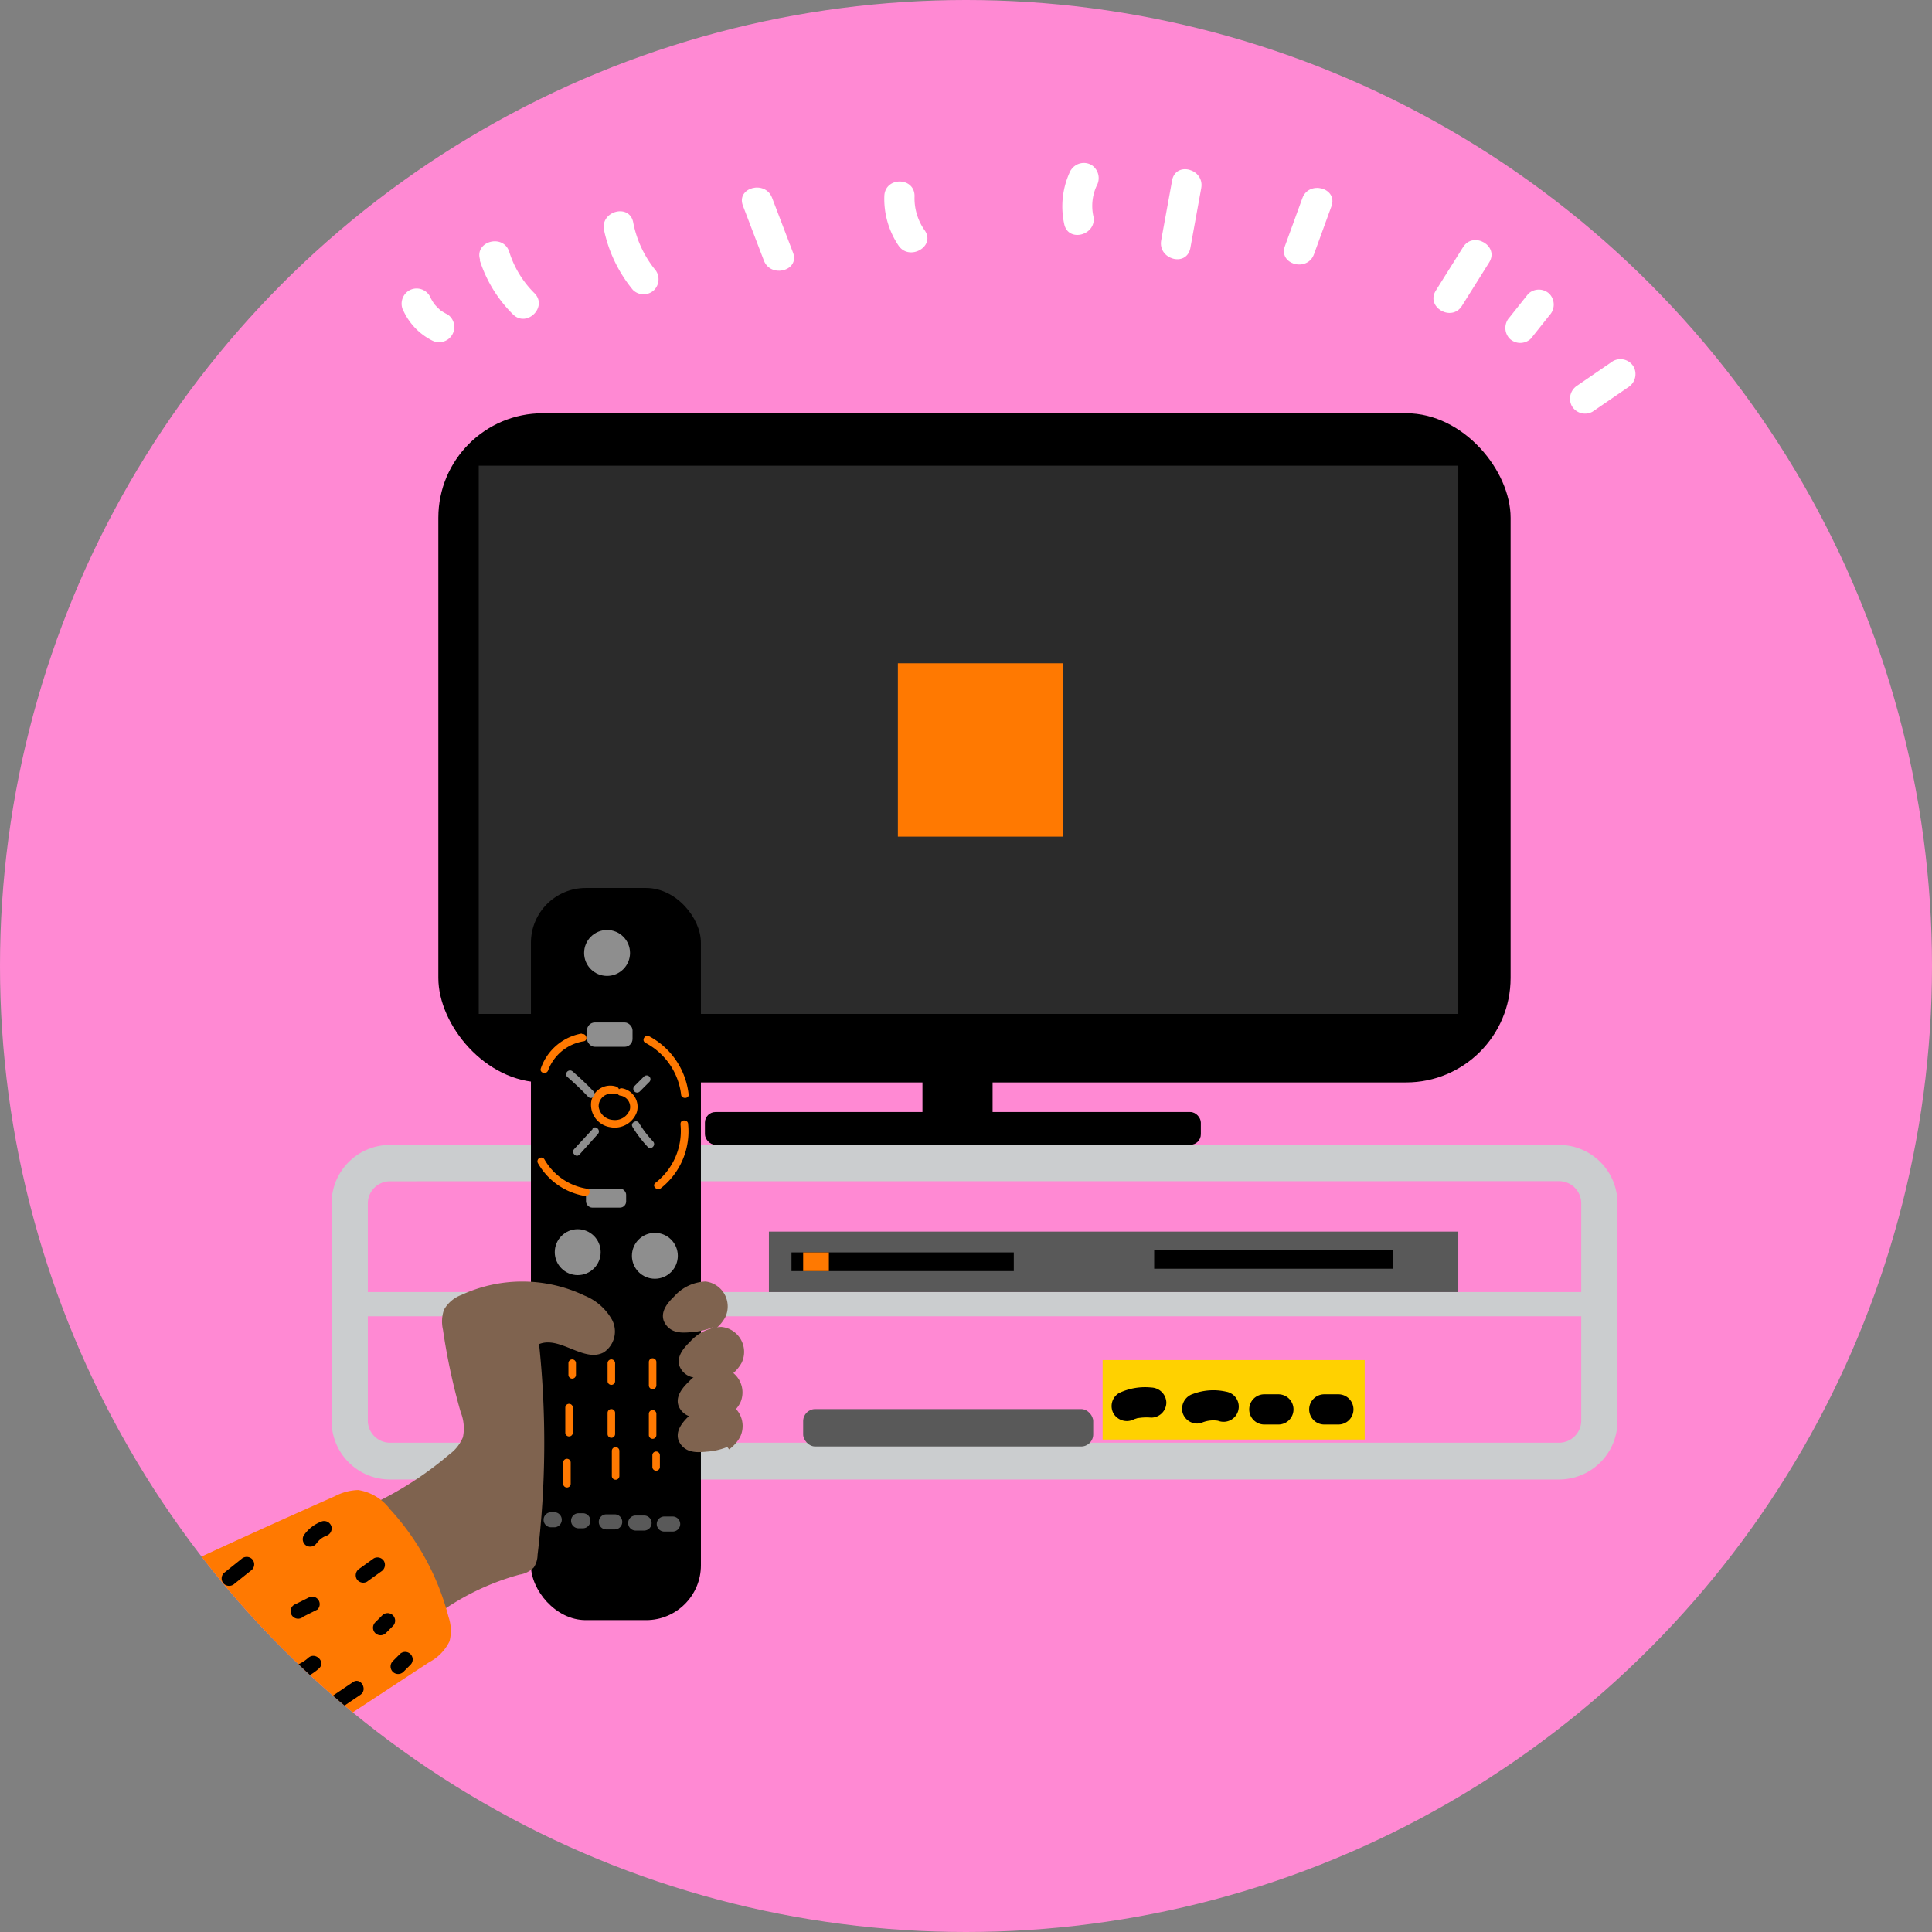 <svg id="Calque_1" data-name="Calque 1" xmlns="http://www.w3.org/2000/svg" xmlns:xlink="http://www.w3.org/1999/xlink" viewBox="0 0 154 154"><rect x="0" y="0" width="154" height="154" fill="#808080" stroke="none"/><defs><clipPath id="clip-path"><circle cx="77" cy="77" r="77" style="fill:#ff89d3"/></clipPath></defs><title>Television</title><circle cx="77" cy="77" r="77" style="fill:#ff89d3"/><g style="clip-path:url(#clip-path)"><g id="_Groupe_" data-name="&lt;Groupe&gt;"><g id="_Groupe_2" data-name="&lt;Groupe&gt;"><path d="M.32,135.59,2,134.74c.69-.35.08-1.39-.61-1l-1.68.84c-.69.35-.08,1.39.61,1Z"/></g></g><g id="_Groupe_3" data-name="&lt;Groupe&gt;"><g id="_Groupe_4" data-name="&lt;Groupe&gt;"><path d="M1.7,140.19A2.71,2.71,0,0,0,3.89,139a.61.61,0,0,0-.22-.82.62.62,0,0,0-.82.22A1.43,1.43,0,0,1,1.7,139a.6.6,0,0,0,0,1.2Z"/></g></g><g id="_Groupe_5" data-name="&lt;Groupe&gt;"><g id="_Groupe_6" data-name="&lt;Groupe&gt;"><path d="M4.67,144.64l1.4-.56a.62.62,0,0,0,.42-.74.61.61,0,0,0-.74-.42l-1.4.56a.62.62,0,0,0-.42.74.61.61,0,0,0,.74.42Z"/></g></g><g id="_Groupe_7" data-name="&lt;Groupe&gt;"><g id="_Groupe_8" data-name="&lt;Groupe&gt;"><path d="M5.39,149.66l.56-.28a.6.6,0,1,0-.61-1l-.56.28a.6.6,0,1,0,.61,1Z"/></g></g><g id="_Groupe_9" data-name="&lt;Groupe&gt;"><rect x="34.94" y="32.94" width="85.47" height="53.34" rx="8.33" ry="8.33"/></g><g id="_Groupe_10" data-name="&lt;Groupe&gt;"><rect x="38.16" y="37.12" width="78.08" height="43.7" style="fill:#2b2b2b"/></g><g id="_Groupe_11" data-name="&lt;Groupe&gt;"><rect x="71.57" y="52.87" width="13.17" height="13.82" style="fill:#ff7901"/></g><g id="_Groupe_12" data-name="&lt;Groupe&gt;"><path id="_Tracé_transparent_" data-name="&lt;Tracé transparent&gt;" d="M124.27,117.93H31.09a4.66,4.66,0,0,1-4.66-4.66V95.92a4.66,4.66,0,0,1,4.66-4.66h93.18a4.66,4.66,0,0,1,4.66,4.66v17.35A4.66,4.66,0,0,1,124.27,117.93ZM31.09,94.16a1.77,1.77,0,0,0-1.77,1.77v17.35A1.77,1.77,0,0,0,31.09,115h93.18a1.77,1.77,0,0,0,1.77-1.77V95.92a1.77,1.77,0,0,0-1.77-1.77Z" style="fill:#cbcdcf"/></g><g id="_Groupe_13" data-name="&lt;Groupe&gt;"><rect x="27.87" y="102.99" width="98.65" height="1.93" style="fill:#cbcdcf"/></g><g id="_Groupe_14" data-name="&lt;Groupe&gt;"><rect x="61.29" y="98.17" width="54.95" height="4.82" style="fill:#595959"/></g><g id="_Groupe_15" data-name="&lt;Groupe&gt;"><rect x="87.89" y="108.41" width="20.89" height="6.34" style="fill:#ffd100"/></g><g id="_Groupe_16" data-name="&lt;Groupe&gt;"><rect x="63.09" y="99.83" width="17.72" height="1.49"/></g><g id="_Groupe_17" data-name="&lt;Groupe&gt;"><rect x="92" y="99.64" width="19.02" height="1.49"/></g><g id="_Groupe_18" data-name="&lt;Groupe&gt;"><rect x="64.02" y="99.83" width="2.05" height="1.49" style="fill:#ff7901"/></g><g id="_Groupe_19" data-name="&lt;Groupe&gt;"><rect x="73.53" y="84.91" width="5.59" height="4.66"/></g><g id="_Groupe_20" data-name="&lt;Groupe&gt;"><rect x="56.19" y="88.64" width="39.53" height="2.61" rx="0.84" ry="0.84"/></g><g id="_Groupe_21" data-name="&lt;Groupe&gt;"><rect x="64.02" y="112.32" width="23.12" height="2.98" rx="0.96" ry="0.96" style="fill:#595959"/></g><g id="_Groupe_22" data-name="&lt;Groupe&gt;"><rect x="42.32" y="70.78" width="13.55" height="58.36" rx="4.37" ry="4.37"/></g><g id="_Groupe_23" data-name="&lt;Groupe&gt;"><circle cx="48.39" cy="75.96" r="1.83" style="fill:#8e8e8e"/></g><g id="_Groupe_24" data-name="&lt;Groupe&gt;"><circle cx="52.2" cy="100.1" r="1.83" style="fill:#8e8e8e"/></g><g id="_Groupe_25" data-name="&lt;Groupe&gt;"><circle cx="46.05" cy="99.81" r="1.83" style="fill:#8e8e8e"/></g><g id="_Groupe_26" data-name="&lt;Groupe&gt;"><rect x="46.79" y="81.5" width="3.63" height="1.94" rx="0.63" ry="0.63" style="fill:#8e8e8e"/></g><g id="_Groupe_27" data-name="&lt;Groupe&gt;"><rect x="46.71" y="94.74" width="3.2" height="1.52" rx="0.49" ry="0.49" style="fill:#8e8e8e"/></g><g id="_Groupe_28" data-name="&lt;Groupe&gt;"><path id="_Tracé_" data-name="&lt;Tracé&gt;" d="M56.78,105.81a2.79,2.79,0,0,0,.81-.92,1.74,1.74,0,0,0-1.42-2.5,3.27,3.27,0,0,0-2.33,1.14c-.47.44-1,1-.76,1.65a1.2,1.2,0,0,0,.87.73,3.4,3.4,0,0,0,1.18,0,3.46,3.46,0,0,0,2.12-.73" style="fill:#7f634f"/><path id="_Tracé_transparent_2" data-name="&lt;Tracé transparent&gt;" d="M54.5,106.22a2.47,2.47,0,0,1-.6-.07,1.43,1.43,0,0,1-1-.89c-.19-.58.08-1.2.82-1.9a3.53,3.53,0,0,1,2.52-1.21A2,2,0,0,1,57.81,105a3,3,0,0,1-.88,1l-.15-.19a5.18,5.18,0,0,1-1.62.37A6.32,6.32,0,0,1,54.5,106.22ZM56,102.63a3.28,3.28,0,0,0-2,1.08c-.58.55-.81,1-.69,1.4a1,1,0,0,0,.7.57,3.19,3.19,0,0,0,1.1,0,3.27,3.27,0,0,0,2-.67l.08.09a1.74,1.74,0,0,0,.21-.32,1.5,1.5,0,0,0-1.23-2.16Z" style="fill:#7f634f"/></g><g id="_Groupe_29" data-name="&lt;Groupe&gt;"><path id="_Tracé_2" data-name="&lt;Tracé&gt;" d="M58,109.44a2.79,2.79,0,0,0,.81-.92,1.74,1.74,0,0,0-1.42-2.5,3.27,3.27,0,0,0-2.33,1.14c-.47.44-1,1-.76,1.65a1.2,1.2,0,0,0,.87.73,3.4,3.4,0,0,0,1.18,0,3.46,3.46,0,0,0,2.12-.73" style="fill:#7f634f"/><path id="_Tracé_transparent_3" data-name="&lt;Tracé transparent&gt;" d="M55.77,109.84a2.51,2.51,0,0,1-.61-.07,1.44,1.44,0,0,1-1-.89c-.19-.58.08-1.2.82-1.9a3.5,3.5,0,0,1,2.52-1.21,2,2,0,0,1,1.62,2.85,3,3,0,0,1-.88,1l-.15-.19a5.19,5.19,0,0,1-1.62.37A6.25,6.25,0,0,1,55.77,109.84Zm1.53-3.59a3.28,3.28,0,0,0-2,1.09c-.59.55-.82,1-.69,1.4a1,1,0,0,0,.7.57,3.18,3.18,0,0,0,1.1,0,3.26,3.26,0,0,0,2-.67l.08.09a1.74,1.74,0,0,0,.21-.32,1.5,1.5,0,0,0-1.23-2.16Z" style="fill:#7f634f"/></g><g id="_Groupe_30" data-name="&lt;Groupe&gt;"><path id="_Tracé_3" data-name="&lt;Tracé&gt;" d="M58,112.64a2.79,2.79,0,0,0,.81-.92,1.74,1.74,0,0,0-1.42-2.5A3.27,3.27,0,0,0,55,110.37c-.47.44-1,1-.76,1.65a1.2,1.2,0,0,0,.87.73,3.4,3.4,0,0,0,1.18,0,3.46,3.46,0,0,0,2.12-.73" style="fill:#7f634f"/><path id="_Tracé_transparent_4" data-name="&lt;Tracé transparent&gt;" d="M55.68,113a2.47,2.47,0,0,1-.6-.07,1.43,1.43,0,0,1-1-.89c-.19-.58.08-1.2.82-1.9A3.52,3.52,0,0,1,57.36,109,2,2,0,0,1,59,111.83a3,3,0,0,1-.88,1l-.15-.19a5.19,5.19,0,0,1-1.62.37A6.32,6.32,0,0,1,55.68,113Zm1.53-3.59a3.28,3.28,0,0,0-2,1.08c-.59.55-.82,1-.69,1.4a1,1,0,0,0,.7.57,3.19,3.19,0,0,0,1.1,0,3.27,3.27,0,0,0,2-.67l.08.09a1.74,1.74,0,0,0,.21-.32,1.5,1.5,0,0,0-1.23-2.16Z" style="fill:#7f634f"/></g><g id="_Groupe_31" data-name="&lt;Groupe&gt;"><path id="_Tracé_4" data-name="&lt;Tracé&gt;" d="M58,115.34a2.79,2.79,0,0,0,.81-.92,1.74,1.74,0,0,0-1.42-2.5A3.27,3.27,0,0,0,55,113.07c-.47.44-1,1-.76,1.65a1.2,1.2,0,0,0,.87.73,3.4,3.4,0,0,0,1.18,0,3.46,3.46,0,0,0,2.12-.73" style="fill:#7f634f"/><path id="_Tracé_transparent_5" data-name="&lt;Tracé transparent&gt;" d="M55.68,115.75a2.47,2.47,0,0,1-.6-.07,1.43,1.43,0,0,1-1-.89c-.19-.58.08-1.2.82-1.9a3.55,3.55,0,0,1,2.52-1.21A2,2,0,0,1,59,114.53a3,3,0,0,1-.88,1l-.15-.19a5.18,5.18,0,0,1-1.62.37A6.32,6.32,0,0,1,55.68,115.75Zm1.53-3.59a3.28,3.28,0,0,0-2,1.08c-.58.55-.81,1-.69,1.4a1,1,0,0,0,.7.57,3.19,3.19,0,0,0,1.1,0,3.27,3.27,0,0,0,2-.67l.08.09a1.74,1.74,0,0,0,.21-.32,1.5,1.5,0,0,0-1.23-2.16Z" style="fill:#7f634f"/></g><g id="_Groupe_32" data-name="&lt;Groupe&gt;"><g id="_Groupe_33" data-name="&lt;Groupe&gt;"><path d="M51.44,83.12a5.39,5.39,0,0,1,2.85,4.11c0,.38.65.38.6,0a6,6,0,0,0-3.14-4.63c-.34-.18-.65.34-.3.52Z" style="fill:#ff7901"/></g></g><g id="_Groupe_34" data-name="&lt;Groupe&gt;"><g id="_Groupe_35" data-name="&lt;Groupe&gt;"><path d="M46.37,82.38a4.22,4.22,0,0,0-3.26,2.78c-.13.37.45.52.58.16A3.63,3.63,0,0,1,46.53,83c.38-.07.22-.65-.16-.58Z" style="fill:#ff7901"/></g></g><g id="_Groupe_36" data-name="&lt;Groupe&gt;"><g id="_Groupe_37" data-name="&lt;Groupe&gt;"><path d="M54.24,89.6a5.23,5.23,0,0,1-2,4.69c-.3.24.12.66.43.43a5.77,5.77,0,0,0,2.18-5.12c0-.38-.64-.39-.6,0Z" style="fill:#ff7901"/></g></g><g id="_Groupe_38" data-name="&lt;Groupe&gt;"><g id="_Groupe_39" data-name="&lt;Groupe&gt;"><path d="M42.88,92.72a5.31,5.31,0,0,0,3.74,2.61c.38.06.54-.52.16-.58a4.74,4.74,0,0,1-3.38-2.33.3.3,0,0,0-.52.3Z" style="fill:#ff7901"/></g></g><g id="_Groupe_40" data-name="&lt;Groupe&gt;"><g id="_Groupe_41" data-name="&lt;Groupe&gt;"><path d="M49.12,86.61a1.54,1.54,0,0,0-2,1.24,1.81,1.81,0,0,0,1.54,2,1.87,1.87,0,0,0,2.1-1.2,1.5,1.5,0,0,0-1.16-1.9c-.38-.06-.54.52-.16.58a.91.91,0,0,1,.77,1.09,1.25,1.25,0,0,1-1.34.85,1.23,1.23,0,0,1-1.15-1.06,1,1,0,0,1,1.26-1c.37.12.53-.46.16-.58Z" style="fill:#ff7901"/></g></g><g id="_Groupe_42" data-name="&lt;Groupe&gt;"><g id="_Groupe_43" data-name="&lt;Groupe&gt;"><path d="M45.31,108.66v.93a.3.3,0,0,0,.6,0v-.93a.3.3,0,0,0-.6,0Z" style="fill:#ff7901"/></g></g><g id="_Groupe_44" data-name="&lt;Groupe&gt;"><g id="_Groupe_45" data-name="&lt;Groupe&gt;"><path d="M45.06,112.2v2a.3.3,0,0,0,.6,0v-2a.3.3,0,0,0-.6,0Z" style="fill:#ff7901"/></g></g><g id="_Groupe_46" data-name="&lt;Groupe&gt;"><g id="_Groupe_47" data-name="&lt;Groupe&gt;"><path d="M44.89,116.58v1.69a.3.3,0,0,0,.6,0v-1.69a.3.3,0,0,0-.6,0Z" style="fill:#ff7901"/></g></g><g id="_Groupe_48" data-name="&lt;Groupe&gt;"><g id="_Groupe_49" data-name="&lt;Groupe&gt;"><path d="M48.43,108.66v1.43a.3.3,0,0,0,.6,0v-1.43a.3.3,0,0,0-.6,0Z" style="fill:#ff7901"/></g></g><g id="_Groupe_50" data-name="&lt;Groupe&gt;"><g id="_Groupe_51" data-name="&lt;Groupe&gt;"><path d="M48.43,112.62v1.69a.3.3,0,0,0,.6,0v-1.69a.3.3,0,0,0-.6,0Z" style="fill:#ff7901"/></g></g><g id="_Groupe_52" data-name="&lt;Groupe&gt;"><g id="_Groupe_53" data-name="&lt;Groupe&gt;"><path d="M48.77,115.65v2a.3.3,0,0,0,.6,0v-2a.3.3,0,0,0-.6,0Z" style="fill:#ff7901"/></g></g><g id="_Groupe_54" data-name="&lt;Groupe&gt;"><g id="_Groupe_55" data-name="&lt;Groupe&gt;"><path d="M51.72,108.57v1.86a.3.3,0,0,0,.6,0v-1.86a.3.3,0,0,0-.6,0Z" style="fill:#ff7901"/></g></g><g id="_Groupe_56" data-name="&lt;Groupe&gt;"><g id="_Groupe_57" data-name="&lt;Groupe&gt;"><path d="M51.72,112.7v1.69a.3.3,0,0,0,.6,0V112.7a.3.3,0,0,0-.6,0Z" style="fill:#ff7901"/></g></g><g id="_Groupe_58" data-name="&lt;Groupe&gt;"><g id="_Groupe_59" data-name="&lt;Groupe&gt;"><path d="M52,116v.93a.3.3,0,0,0,.6,0V116a.3.3,0,0,0-.6,0Z" style="fill:#ff7901"/></g></g><g id="_Groupe_60" data-name="&lt;Groupe&gt;"><g id="_Groupe_61" data-name="&lt;Groupe&gt;"><path d="M43.93,121.74h.25a.6.6,0,0,0,0-1.2h-.25a.6.6,0,0,0,0,1.2Z" style="fill:#595959"/></g></g><g id="_Groupe_62" data-name="&lt;Groupe&gt;"><g id="_Groupe_63" data-name="&lt;Groupe&gt;"><path d="M46.12,121.82h.34a.6.6,0,0,0,0-1.2h-.34a.6.6,0,0,0,0,1.2Z" style="fill:#595959"/></g></g><g id="_Groupe_64" data-name="&lt;Groupe&gt;"><g id="_Groupe_65" data-name="&lt;Groupe&gt;"><path d="M48.31,121.91H49a.6.6,0,0,0,0-1.2h-.67a.6.6,0,0,0,0,1.2Z" style="fill:#595959"/></g></g><g id="_Groupe_66" data-name="&lt;Groupe&gt;"><g id="_Groupe_67" data-name="&lt;Groupe&gt;"><path d="M50.67,122h.67a.6.6,0,0,0,0-1.2h-.67a.6.6,0,0,0,0,1.2Z" style="fill:#595959"/></g></g><g id="_Groupe_68" data-name="&lt;Groupe&gt;"><g id="_Groupe_69" data-name="&lt;Groupe&gt;"><path d="M52.95,122.08h.67a.6.6,0,0,0,0-1.2h-.67a.6.6,0,0,0,0,1.2Z" style="fill:#595959"/></g></g><g id="_Groupe_70" data-name="&lt;Groupe&gt;"><g id="_Groupe_71" data-name="&lt;Groupe&gt;"><path d="M51,87l.76-.76a.3.3,0,0,0-.43-.43l-.76.76A.3.3,0,0,0,51,87Z" style="fill:#8e8e8e"/></g></g><g id="_Groupe_72" data-name="&lt;Groupe&gt;"><g id="_Groupe_73" data-name="&lt;Groupe&gt;"><path d="M50.42,89.83a9.54,9.54,0,0,0,1.21,1.59c.27.28.69-.14.43-.43a8.78,8.78,0,0,1-1.12-1.47c-.2-.33-.72,0-.52.3Z" style="fill:#8e8e8e"/></g></g><g id="_Groupe_74" data-name="&lt;Groupe&gt;"><g id="_Groupe_75" data-name="&lt;Groupe&gt;"><path d="M47.24,90,45.76,91.6c-.26.29.17.72.43.43l1.47-1.64c.26-.29-.17-.72-.43-.43Z" style="fill:#8e8e8e"/></g></g><g id="_Groupe_76" data-name="&lt;Groupe&gt;"><g id="_Groupe_77" data-name="&lt;Groupe&gt;"><path d="M47.32,87q-.8-.84-1.68-1.6c-.29-.25-.72.17-.43.43q.88.76,1.68,1.6c.27.28.69-.15.43-.43Z" style="fill:#8e8e8e"/></g></g><g id="_Groupe_78" data-name="&lt;Groupe&gt;"><path d="M28.57,120.39a27.65,27.65,0,0,0,7.26-4.47,3.17,3.17,0,0,0,1.07-1.36,3.48,3.48,0,0,0-.18-2A50,50,0,0,1,35.31,106a2.91,2.91,0,0,1,.08-1.6,2.66,2.66,0,0,1,1.39-1.18,11.55,11.55,0,0,1,9.81.05,4.42,4.42,0,0,1,2.19,1.92,2,2,0,0,1-.66,2.61c-1.58.84-3.49-1.34-5.15-.66a75.05,75.05,0,0,1-.12,16.8,1.89,1.89,0,0,1-.3,1,2,2,0,0,1-1.13.57,20.06,20.06,0,0,0-9.5,5.79l-2.55-10.48" style="fill:#7f634f"/></g><g id="_Groupe_79" data-name="&lt;Groupe&gt;"><path d="M-2.61,133.06q14.48-7.24,29.29-13.79a4.28,4.28,0,0,1,1.87-.5,3.91,3.91,0,0,1,2.52,1.51,20.17,20.17,0,0,1,4.68,8.6,3.38,3.38,0,0,1,.08,1.95,3.7,3.7,0,0,1-1.63,1.67L5.69,151.22" style="fill:#ff7901"/></g><g id="_Groupe_80" data-name="&lt;Groupe&gt;"><g id="_Groupe_81" data-name="&lt;Groupe&gt;"><path d="M32.17,24.8a5,5,0,0,0,2.31,2.36,1.21,1.21,0,0,0,1.22-2.08,5.09,5.09,0,0,1-.52-.3c-.27-.18.1.12-.13-.1l-.22-.21-.2-.22c.1.12,0,0-.06-.09a4.14,4.14,0,0,1-.32-.57,1.21,1.21,0,0,0-1.65-.43,1.23,1.23,0,0,0-.43,1.65Z" style="fill:#fff"/></g></g><g id="_Groupe_82" data-name="&lt;Groupe&gt;"><g id="_Groupe_83" data-name="&lt;Groupe&gt;"><path d="M38.23,20.71a10.62,10.62,0,0,0,2.66,4.35c1.1,1.09,2.81-.61,1.7-1.7a8,8,0,0,1-2-3.29c-.47-1.47-2.8-.84-2.32.64Z" style="fill:#fff"/></g></g><g id="_Groupe_84" data-name="&lt;Groupe&gt;"><g id="_Groupe_85" data-name="&lt;Groupe&gt;"><path d="M48.15,18.35a11.14,11.14,0,0,0,2.3,4.76,1.21,1.21,0,0,0,1.7,0,1.23,1.23,0,0,0,0-1.7,8.58,8.58,0,0,1-1.68-3.7c-.31-1.52-2.64-.88-2.32.64Z" style="fill:#fff"/></g></g><g id="_Groupe_86" data-name="&lt;Groupe&gt;"><g id="_Groupe_87" data-name="&lt;Groupe&gt;"><path d="M59.22,16.4l1.67,4.37c.55,1.43,2.88.81,2.32-.64l-1.67-4.37c-.55-1.43-2.88-.81-2.32.64Z" style="fill:#fff"/></g></g><g id="_Groupe_88" data-name="&lt;Groupe&gt;"><g id="_Groupe_89" data-name="&lt;Groupe&gt;"><path d="M70.49,15.64a6.66,6.66,0,0,0,1.13,3.93c.86,1.28,3,.07,2.08-1.22a4.43,4.43,0,0,1-.8-2.72c0-1.55-2.36-1.55-2.41,0Z" style="fill:#fff"/></g></g><g id="_Groupe_90" data-name="&lt;Groupe&gt;"><g id="_Groupe_91" data-name="&lt;Groupe&gt;"><path d="M85.34,13.58a6.58,6.58,0,0,0-.51,4.28c.32,1.52,2.64.87,2.32-.64a3.83,3.83,0,0,1,.27-2.42A1.24,1.24,0,0,0,87,13.15a1.22,1.22,0,0,0-1.65.43Z" style="fill:#fff"/></g></g><g id="_Groupe_92" data-name="&lt;Groupe&gt;"><g id="_Groupe_93" data-name="&lt;Groupe&gt;"><path d="M93.43,14.38l-.87,4.77c-.28,1.52,2,2.17,2.32.64L95.75,15c.28-1.52-2-2.17-2.32-.64Z" style="fill:#fff"/></g></g><g id="_Groupe_94" data-name="&lt;Groupe&gt;"><g id="_Groupe_95" data-name="&lt;Groupe&gt;"><path d="M103.81,15.8l-1.39,3.82c-.53,1.46,1.8,2.09,2.32.64l1.39-3.82c.53-1.46-1.8-2.09-2.32-.64Z" style="fill:#fff"/></g></g><g id="_Groupe_96" data-name="&lt;Groupe&gt;"><g id="_Groupe_97" data-name="&lt;Groupe&gt;"><path d="M116.62,19.7l-2.17,3.46c-.83,1.32,1.26,2.53,2.08,1.22l2.17-3.46c.83-1.32-1.26-2.53-2.08-1.22Z" style="fill:#fff"/></g></g><g id="_Groupe_98" data-name="&lt;Groupe&gt;"><g id="_Groupe_99" data-name="&lt;Groupe&gt;"><path d="M121.81,23.43l-1.48,1.86a1.24,1.24,0,0,0,0,1.7,1.22,1.22,0,0,0,1.7,0l1.48-1.86a1.24,1.24,0,0,0,0-1.7,1.22,1.22,0,0,0-1.7,0Z" style="fill:#fff"/></g></g><g id="_Groupe_100" data-name="&lt;Groupe&gt;"><g id="_Groupe_101" data-name="&lt;Groupe&gt;"><path d="M128.56,28.79l-2.83,1.94a1.24,1.24,0,0,0-.43,1.65,1.22,1.22,0,0,0,1.65.43l2.83-1.94a1.24,1.24,0,0,0,.43-1.65,1.22,1.22,0,0,0-1.65-.43Z" style="fill:#fff"/></g></g><g id="_Groupe_102" data-name="&lt;Groupe&gt;"><g id="_Groupe_103" data-name="&lt;Groupe&gt;"><path d="M90.45,113.1c-.13.06.19-.05.22-.06L91,113a4.65,4.65,0,0,1,.77,0,1.21,1.21,0,0,0,1.2-1.2,1.24,1.24,0,0,0-1.2-1.2,4.82,4.82,0,0,0-2.57.44,1.21,1.21,0,0,0-.43,1.65,1.24,1.24,0,0,0,1.65.43Z"/></g></g><g id="_Groupe_104" data-name="&lt;Groupe&gt;"><g id="_Groupe_105" data-name="&lt;Groupe&gt;"><path d="M95.74,113.43a2.36,2.36,0,0,1,1.35-.18,1.21,1.21,0,1,0,.64-2.32,4.61,4.61,0,0,0-2.63.18,1.24,1.24,0,0,0-.84,1.48,1.21,1.21,0,0,0,1.48.84Z"/></g></g><g id="_Groupe_106" data-name="&lt;Groupe&gt;"><g id="_Groupe_107" data-name="&lt;Groupe&gt;"><path d="M100.78,113.55h1.12a1.2,1.2,0,1,0,0-2.41h-1.12a1.2,1.2,0,1,0,0,2.41Z"/></g></g><g id="_Groupe_108" data-name="&lt;Groupe&gt;"><g id="_Groupe_109" data-name="&lt;Groupe&gt;"><path d="M105.56,113.55h1.12a1.2,1.2,0,1,0,0-2.41h-1.12a1.2,1.2,0,0,0,0,2.41Z"/></g></g><g id="_Groupe_110" data-name="&lt;Groupe&gt;"><g id="_Groupe_111" data-name="&lt;Groupe&gt;"><path d="M5.92,133l2-1.34c.64-.43,0-1.47-.61-1l-2,1.34c-.64.43,0,1.47.61,1Z"/></g></g><g id="_Groupe_112" data-name="&lt;Groupe&gt;"><g id="_Groupe_113" data-name="&lt;Groupe&gt;"><path d="M12.39,129.41l2.28-1.34a.6.6,0,0,0-.61-1l-2.28,1.34a.6.6,0,0,0,.61,1Z"/></g></g><g id="_Groupe_114" data-name="&lt;Groupe&gt;"><g id="_Groupe_115" data-name="&lt;Groupe&gt;"><path d="M18.69,126.24l1.4-1.12a.61.61,0,0,0,0-.85.62.62,0,0,0-.85,0l-1.4,1.12a.61.61,0,0,0,0,.85.62.62,0,0,0,.85,0Z"/></g></g><g id="_Groupe_116" data-name="&lt;Groupe&gt;"><g id="_Groupe_117" data-name="&lt;Groupe&gt;"><path d="M25.25,123a1.66,1.66,0,0,1,.75-.58.62.62,0,0,0,.42-.74.61.61,0,0,0-.74-.42,3,3,0,0,0-1.47,1.13.61.61,0,0,0,.22.82.62.62,0,0,0,.82-.22Z"/></g></g><g id="_Groupe_118" data-name="&lt;Groupe&gt;"><g id="_Groupe_119" data-name="&lt;Groupe&gt;"><path d="M11,135.87l1.4-.84a.6.6,0,0,0-.61-1l-1.4.84a.6.6,0,0,0,.61,1Z"/></g></g><g id="_Groupe_120" data-name="&lt;Groupe&gt;"><g id="_Groupe_121" data-name="&lt;Groupe&gt;"><path d="M18,132.23l1.4-.84a.6.6,0,0,0-.61-1l-1.4.84a.6.6,0,0,0,.61,1Z"/></g></g><g id="_Groupe_122" data-name="&lt;Groupe&gt;"><g id="_Groupe_123" data-name="&lt;Groupe&gt;"><path d="M24.18,128.86l1.12-.56a.6.6,0,0,0-.61-1l-1.12.56a.6.6,0,1,0,.61,1Z"/></g></g><g id="_Groupe_124" data-name="&lt;Groupe&gt;"><g id="_Groupe_125" data-name="&lt;Groupe&gt;"><path d="M29.25,126.08l1.14-.82a.62.62,0,0,0,.22-.82.61.61,0,0,0-.82-.22l-1.14.82a.62.62,0,0,0-.22.82.61.61,0,0,0,.82.22Z"/></g></g><g id="_Groupe_126" data-name="&lt;Groupe&gt;"><g id="_Groupe_127" data-name="&lt;Groupe&gt;"><path d="M9.29,142l1.41-.82a.6.6,0,0,0-.61-1L8.68,141a.6.6,0,0,0,.61,1Z"/></g></g><g id="_Groupe_128" data-name="&lt;Groupe&gt;"><g id="_Groupe_129" data-name="&lt;Groupe&gt;"><path d="M16,138.33l2.52-1.69c.64-.43,0-1.47-.61-1l-2.52,1.69c-.64.43,0,1.47.61,1Z"/></g></g><g id="_Groupe_130" data-name="&lt;Groupe&gt;"><g id="_Groupe_131" data-name="&lt;Groupe&gt;"><path d="M23.48,134a4.37,4.37,0,0,0,1.94-1c.58-.52-.28-1.37-.85-.85a3.12,3.12,0,0,1-1.4.72c-.75.18-.44,1.34.32,1.16Z"/></g></g><g id="_Groupe_132" data-name="&lt;Groupe&gt;"><g id="_Groupe_133" data-name="&lt;Groupe&gt;"><path d="M30.76,130.17l.56-.56a.6.6,0,0,0-.85-.85l-.56.56a.6.6,0,0,0,.85.85Z"/></g></g><g id="_Groupe_134" data-name="&lt;Groupe&gt;"><g id="_Groupe_135" data-name="&lt;Groupe&gt;"><path d="M11.55,145.7l2.25-1.4c.66-.41.05-1.45-.61-1l-2.25,1.4c-.66.41-.05,1.45.61,1Z"/></g></g><g id="_Groupe_136" data-name="&lt;Groupe&gt;"><g id="_Groupe_137" data-name="&lt;Groupe&gt;"><path d="M20.25,140.64l1.68-1.12c.64-.43,0-1.47-.61-1l-1.68,1.12c-.64.43,0,1.47.61,1Z"/></g></g><g id="_Groupe_138" data-name="&lt;Groupe&gt;"><g id="_Groupe_139" data-name="&lt;Groupe&gt;"><path d="M26.72,136.45l2-1.35c.64-.43,0-1.47-.61-1l-2,1.35c-.64.43,0,1.47.61,1Z"/></g></g><g id="_Groupe_140" data-name="&lt;Groupe&gt;"><g id="_Groupe_141" data-name="&lt;Groupe&gt;"><path d="M32.16,133.26l.56-.56a.6.6,0,0,0-.85-.85l-.56.56a.6.6,0,0,0,.85.85Z"/></g></g></g></svg>